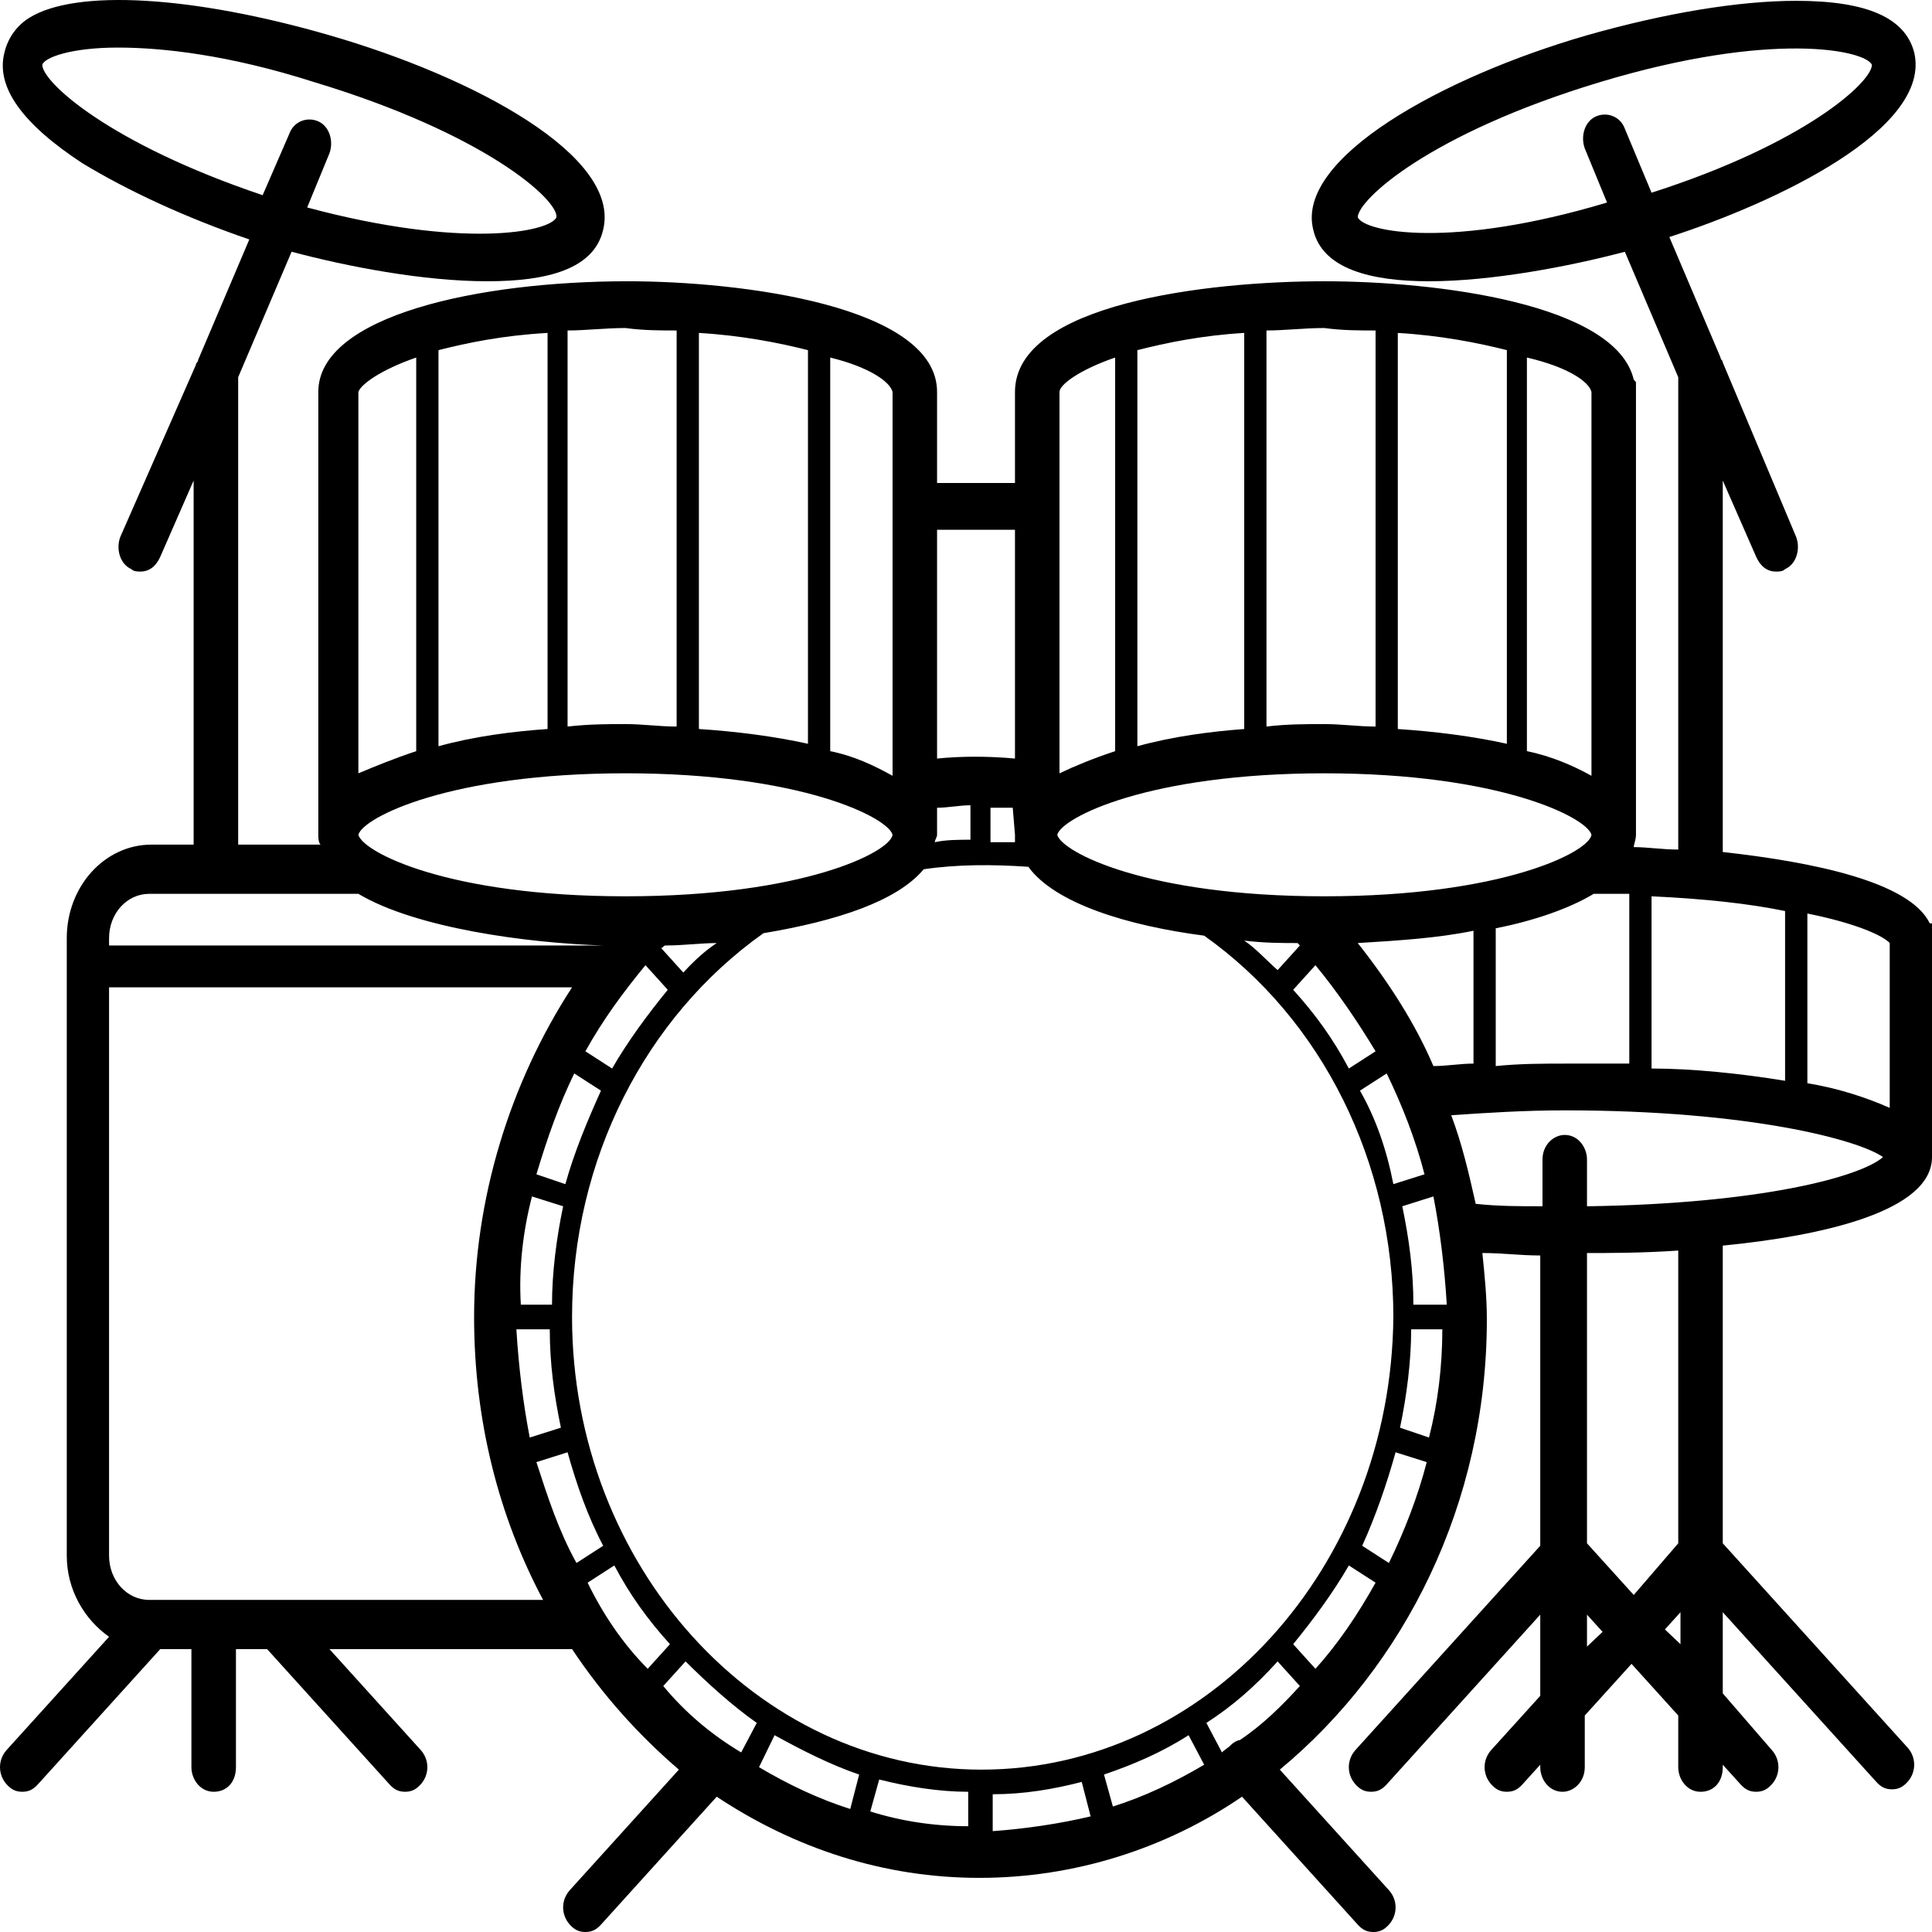 <svg width="120" height="120" viewBox="0 0 120 120" fill="none" xmlns="http://www.w3.org/2000/svg">
<rect width="120" height="120" fill="black" fill-opacity="0"/>
<path d="M119.862 57.352C118.617 54.754 112.535 53.532 107.004 52.92V29.847L109.079 34.584C109.355 35.196 109.77 35.502 110.322 35.502C110.462 35.502 110.737 35.502 110.875 35.349C111.567 35.043 111.843 34.126 111.567 33.361L107.004 22.513C107.004 22.36 106.866 22.36 106.866 22.207L103.686 14.721C110.322 12.58 120 7.996 118.895 3.261C118.341 1.12 115.991 0.051 111.567 0.051C107.973 0.051 103.41 0.816 98.571 2.19C89.586 4.788 80.462 9.831 81.567 14.262C82.121 16.707 85.161 17.47 88.757 17.47C92.627 17.47 97.466 16.554 100.922 15.637L104.239 23.43V52.768C103.272 52.768 102.305 52.615 101.475 52.615C101.475 52.462 101.613 52.156 101.613 51.85V23.736L101.475 23.582C100.368 18.845 89.171 17.47 82.258 17.47C75.069 17.47 63.042 18.845 63.042 24.346V29.999H58.203V24.346C58.203 18.998 46.036 17.47 38.986 17.47C29.724 17.47 19.77 19.609 19.77 24.346V51.85C19.77 52.003 19.77 52.309 19.908 52.462H14.793V23.43L18.111 15.637C21.567 16.553 26.268 17.47 30.276 17.47C34.01 17.47 36.912 16.706 37.465 14.261C38.571 9.677 29.447 4.787 20.462 2.189C12.027 -0.254 4.701 -0.713 1.797 1.12C0.83 1.732 0.414 2.648 0.276 3.26C-0.276 5.399 1.383 7.691 5.115 10.136C7.879 11.816 11.475 13.498 15.485 14.872L12.304 22.36C12.304 22.513 12.166 22.513 12.166 22.666L7.466 33.361C7.19 34.126 7.465 35.042 8.157 35.348C8.295 35.501 8.571 35.501 8.709 35.501C9.262 35.501 9.678 35.196 9.954 34.583L12.027 29.846V52.462H9.401C6.498 52.462 4.147 55.06 4.147 58.268V96.622C4.147 98.761 5.253 100.594 6.774 101.664L0.414 108.693C-0.138 109.305 -0.138 110.221 0.414 110.832C0.692 111.137 0.967 111.29 1.383 111.29C1.797 111.29 2.073 111.137 2.351 110.832L9.954 102.428H11.889V109.762C11.889 110.527 12.442 111.29 13.272 111.29C14.101 111.29 14.655 110.679 14.655 109.762V102.428H16.59L24.194 110.832C24.47 111.137 24.747 111.29 25.161 111.29C25.577 111.29 25.853 111.137 26.129 110.832C26.682 110.221 26.682 109.305 26.129 108.693L20.462 102.428H35.531C37.465 105.331 39.678 107.776 42.166 109.915L35.391 117.403C34.839 118.014 34.839 118.93 35.391 119.542C35.669 119.847 35.944 120 36.36 120C36.774 120 37.05 119.847 37.328 119.542L44.516 111.597C49.355 114.805 54.885 116.638 60.83 116.638C66.774 116.638 72.442 114.805 77.144 111.596L84.332 119.542C84.609 119.847 84.885 120 85.299 120C85.715 120 85.99 119.847 86.268 119.542C86.82 118.93 86.82 118.014 86.268 117.403L79.492 109.915C87.235 103.498 92.351 93.412 92.351 81.952C92.351 80.576 92.213 79.202 92.073 77.827C93.318 77.827 94.423 77.98 95.668 77.98V96.01L84.193 108.693C83.64 109.305 83.64 110.221 84.193 110.832C84.469 111.137 84.747 111.29 85.161 111.29C85.576 111.29 85.852 111.137 86.128 110.832L95.668 100.288V105.331L92.626 108.693C92.073 109.305 92.073 110.221 92.626 110.832C92.903 111.137 93.18 111.29 93.594 111.29C94.01 111.29 94.285 111.137 94.561 110.832L95.668 109.609V109.762C95.668 110.527 96.221 111.291 97.05 111.291C97.742 111.291 98.433 110.679 98.433 109.762V106.554L101.337 103.345L104.239 106.554V109.762C104.239 110.527 104.793 111.291 105.622 111.291C106.452 111.291 107.004 110.679 107.004 109.762V109.609L108.111 110.832C108.387 111.137 108.663 111.29 109.078 111.29C109.492 111.29 109.77 111.137 110.046 110.832C110.599 110.221 110.599 109.305 110.046 108.693L107.004 105.178V100.137L116.544 110.679C116.82 110.984 117.097 111.138 117.511 111.138C117.927 111.138 118.203 110.984 118.479 110.679C119.032 110.068 119.032 109.152 118.479 108.54L107.004 95.857V77.368C113.226 76.758 120 75.229 120 71.868V57.352L119.862 57.352ZM84.332 13.498C84.332 12.429 88.757 8.302 99.401 5.093C110.046 1.885 115.853 3.108 116.268 4.024C116.268 5.094 112.121 8.914 102.581 11.97L100.922 7.996C100.646 7.233 99.816 6.927 99.124 7.233C98.433 7.538 98.157 8.455 98.433 9.218L99.816 12.58C90.138 15.484 84.747 14.415 84.332 13.498V13.498ZM2.626 4.024C2.764 3.565 4.424 2.955 7.328 2.955C10.092 2.955 14.239 3.412 19.492 5.093C30.138 8.302 34.701 12.429 34.562 13.498C34.148 14.415 28.757 15.484 19.079 12.886L20.462 9.525C20.738 8.761 20.461 7.845 19.77 7.539C19.078 7.233 18.249 7.539 17.973 8.302L16.314 12.123C6.774 8.914 2.626 5.094 2.626 4.024V4.024ZM117.374 68.812C115.991 68.2 114.194 67.59 112.259 67.284V56.74C115.299 57.352 116.958 58.116 117.374 58.575V68.812ZM77.004 108.082C76.866 108.082 76.59 108.235 76.452 108.387C76.314 108.54 76.036 108.693 75.898 108.846L74.931 107.013C76.59 105.943 77.973 104.721 79.355 103.193L80.737 104.721C79.632 105.943 78.387 107.164 77.004 108.082V108.082ZM41.197 104.721L42.581 103.192C43.964 104.568 45.485 105.943 47.004 107.013L46.037 108.846C44.239 107.776 42.581 106.401 41.197 104.721V104.721ZM48.111 107.776C49.77 108.693 51.567 109.609 53.364 110.221L52.81 112.36C50.876 111.748 48.941 110.832 47.144 109.762L48.111 107.776ZM54.609 110.527C56.406 110.985 58.341 111.291 60.138 111.291V113.43C58.065 113.43 55.991 113.124 54.056 112.513L54.609 110.527ZM61.659 111.444C63.594 111.444 65.391 111.138 67.189 110.679L67.741 112.819C65.806 113.277 63.732 113.583 61.659 113.736V111.444ZM68.571 110.221C70.368 109.609 72.166 108.846 73.825 107.776L74.793 109.609C72.996 110.679 71.059 111.597 69.124 112.207L68.571 110.221ZM60.968 109.916C47.004 109.916 35.531 97.233 35.531 81.799C35.531 72.021 40.092 63.159 47.419 57.963C51.981 57.199 55.715 55.977 57.373 53.991C59.447 53.685 61.659 53.685 63.872 53.838C65.531 56.13 70.092 57.504 74.793 58.116C82.121 63.31 86.544 72.174 86.544 81.799C86.406 97.386 74.931 109.915 60.968 109.915V109.916ZM33.318 90.816L35.253 90.204C35.807 92.19 36.498 94.177 37.465 96.01L35.807 97.08C34.701 95.094 34.01 92.955 33.318 90.816ZM27.235 46.35V21.748C29.032 21.291 31.244 20.832 34.01 20.679V45.28C31.797 45.434 29.447 45.739 27.235 46.35ZM38.849 48.031C49.77 48.031 55.161 50.781 55.438 51.85C55.299 52.92 49.908 55.671 38.849 55.671C27.788 55.671 22.535 52.92 22.259 51.85C22.535 50.781 27.927 48.031 38.849 48.031ZM43.41 45.28V20.679C46.037 20.832 48.387 21.291 50.184 21.748V46.197C48.111 45.739 45.761 45.433 43.41 45.28ZM42.443 60.408L41.059 58.879C41.197 58.879 41.197 58.726 41.337 58.726C42.443 58.726 43.548 58.575 44.516 58.575C43.826 59.032 43.134 59.644 42.443 60.408V60.408ZM40.092 59.949L41.475 61.478C40.23 63.006 38.986 64.686 38.019 66.368L36.36 65.298C37.466 63.31 38.709 61.63 40.092 59.949V59.949ZM35.668 66.674L37.328 67.743C36.498 69.576 35.668 71.562 35.115 73.55L33.318 72.938C34.01 70.646 34.701 68.659 35.668 66.674ZM33.042 74.313L34.977 74.924C34.562 76.911 34.286 79.05 34.286 81.036H32.35C32.212 78.744 32.489 76.452 33.042 74.313ZM34.147 82.565C34.147 84.704 34.423 86.69 34.839 88.676L32.903 89.288C32.489 87.149 32.212 84.857 32.073 82.565H34.147ZM58.203 51.85V50.17C58.895 50.17 59.586 50.017 60.276 50.017V52.157C59.586 52.157 58.757 52.156 58.065 52.31C58.065 52.156 58.203 52.004 58.203 51.851V51.85ZM70.645 46.35V21.748C72.442 21.291 74.655 20.832 77.281 20.679V45.281C75.207 45.434 72.856 45.739 70.645 46.35ZM82.258 48.032C93.18 48.032 98.571 50.781 98.849 51.85C98.709 52.92 93.318 55.671 82.258 55.671C71.198 55.671 65.944 52.92 65.668 51.85C65.944 50.781 71.337 48.032 82.258 48.032ZM86.82 45.281V20.679C89.447 20.832 91.797 21.291 93.594 21.748V46.197C91.521 45.739 89.171 45.434 86.82 45.281ZM84.469 67.743L86.129 66.674C87.098 68.659 87.927 70.799 88.479 72.938L86.544 73.55C86.129 71.409 85.439 69.423 84.469 67.743ZM83.779 66.368C82.811 64.533 81.705 63.006 80.322 61.478L81.705 59.949C83.088 61.63 84.331 63.464 85.439 65.298L83.779 66.368ZM80.6 58.575L80.737 58.727L79.355 60.255C78.663 59.645 77.973 58.88 77.281 58.422C78.525 58.575 79.632 58.575 80.6 58.575V58.575ZM63.042 51.85V52.309H61.521V50.17H62.903L63.042 51.85ZM86.682 90.204L88.617 90.816C88.065 92.955 87.236 95.094 86.268 97.08L84.609 96.011C85.439 94.178 86.129 92.19 86.682 90.204V90.204ZM86.958 88.676C87.374 86.69 87.65 84.551 87.65 82.565H89.586C89.586 84.857 89.308 87.149 88.757 89.288L86.958 88.676ZM87.788 81.036C87.788 78.897 87.512 76.911 87.098 74.924L89.032 74.313C89.447 76.452 89.724 78.744 89.862 81.036H87.788ZM84.332 58.575C86.82 58.422 89.308 58.269 91.521 57.81V66.062C90.692 66.062 89.862 66.215 89.032 66.215C87.927 63.617 86.268 61.019 84.332 58.575V58.575ZM92.903 57.657C95.253 57.2 97.466 56.434 98.987 55.518H101.198V66.062H97.328C95.807 66.062 94.424 66.062 92.903 66.215V57.657ZM102.581 55.671C105.899 55.824 108.663 56.13 110.875 56.587V67.131C108.111 66.673 105.069 66.368 102.581 66.368V55.671ZM98.849 24.346V48.185C97.742 47.572 96.36 46.962 94.839 46.656V22.207C97.466 22.82 98.709 23.736 98.849 24.346ZM85.439 20.527V45.127C84.332 45.127 83.364 44.974 82.258 44.974C81.151 44.974 79.908 44.974 78.663 45.127V20.527C79.77 20.527 81.013 20.374 82.258 20.374C83.364 20.527 84.469 20.527 85.439 20.527ZM69.263 22.207V46.656C67.88 47.115 66.774 47.572 65.807 48.032V24.346C65.807 23.889 67.05 22.971 69.263 22.207ZM63.042 32.904V47.115C61.383 46.962 59.724 46.962 58.203 47.115V32.904L63.042 32.904ZM55.438 24.346V48.185C54.331 47.572 53.088 46.962 51.567 46.656V22.207C54.056 22.82 55.299 23.736 55.438 24.346ZM42.027 20.527V45.127C40.922 45.127 39.954 44.974 38.849 44.974C37.742 44.974 36.636 44.974 35.253 45.127V20.527C36.36 20.527 37.604 20.374 38.849 20.374C39.954 20.527 41.06 20.527 42.027 20.527ZM25.852 22.207V46.656C24.47 47.115 23.364 47.572 22.259 48.032V24.346C22.396 23.889 23.64 22.971 25.852 22.207ZM9.263 55.518H22.259C25.852 57.657 32.764 58.575 37.465 58.726H6.774V58.269C6.774 56.74 7.88 55.518 9.263 55.518V55.518ZM9.263 99.372C7.88 99.372 6.774 98.15 6.774 96.623V61.325H35.531C31.659 67.284 29.447 74.466 29.447 81.8C29.447 88.218 30.968 94.178 33.732 99.372H9.263ZM36.498 98.303L38.157 97.233C39.124 99.066 40.23 100.595 41.613 102.123L40.23 103.652C38.709 102.123 37.465 100.289 36.498 98.303V98.303ZM81.705 103.652L80.322 102.123C81.567 100.595 82.811 98.915 83.779 97.233L85.439 98.303C84.332 100.289 83.088 102.123 81.705 103.652ZM98.571 102.276V100.289L99.539 101.358L98.571 102.276ZM103.41 101.207L104.378 100.137V102.123L103.41 101.207ZM104.239 95.858L101.475 99.066L98.571 95.858V77.828C99.954 77.828 102.027 77.828 104.239 77.674V95.858ZM98.571 74.924V72.021C98.571 71.258 98.019 70.493 97.19 70.493C96.498 70.493 95.807 71.105 95.807 72.021V74.924C94.424 74.924 93.042 74.924 91.659 74.772C91.244 72.937 90.83 71.104 90.138 69.27C92.351 69.117 94.701 68.966 97.19 68.966C108.663 68.966 115.439 70.799 116.958 71.868C115.577 73.091 109.355 74.772 98.571 74.924V74.924ZM118.757 58.422H117.374H118.757Z" fill="black"/>
</svg>
